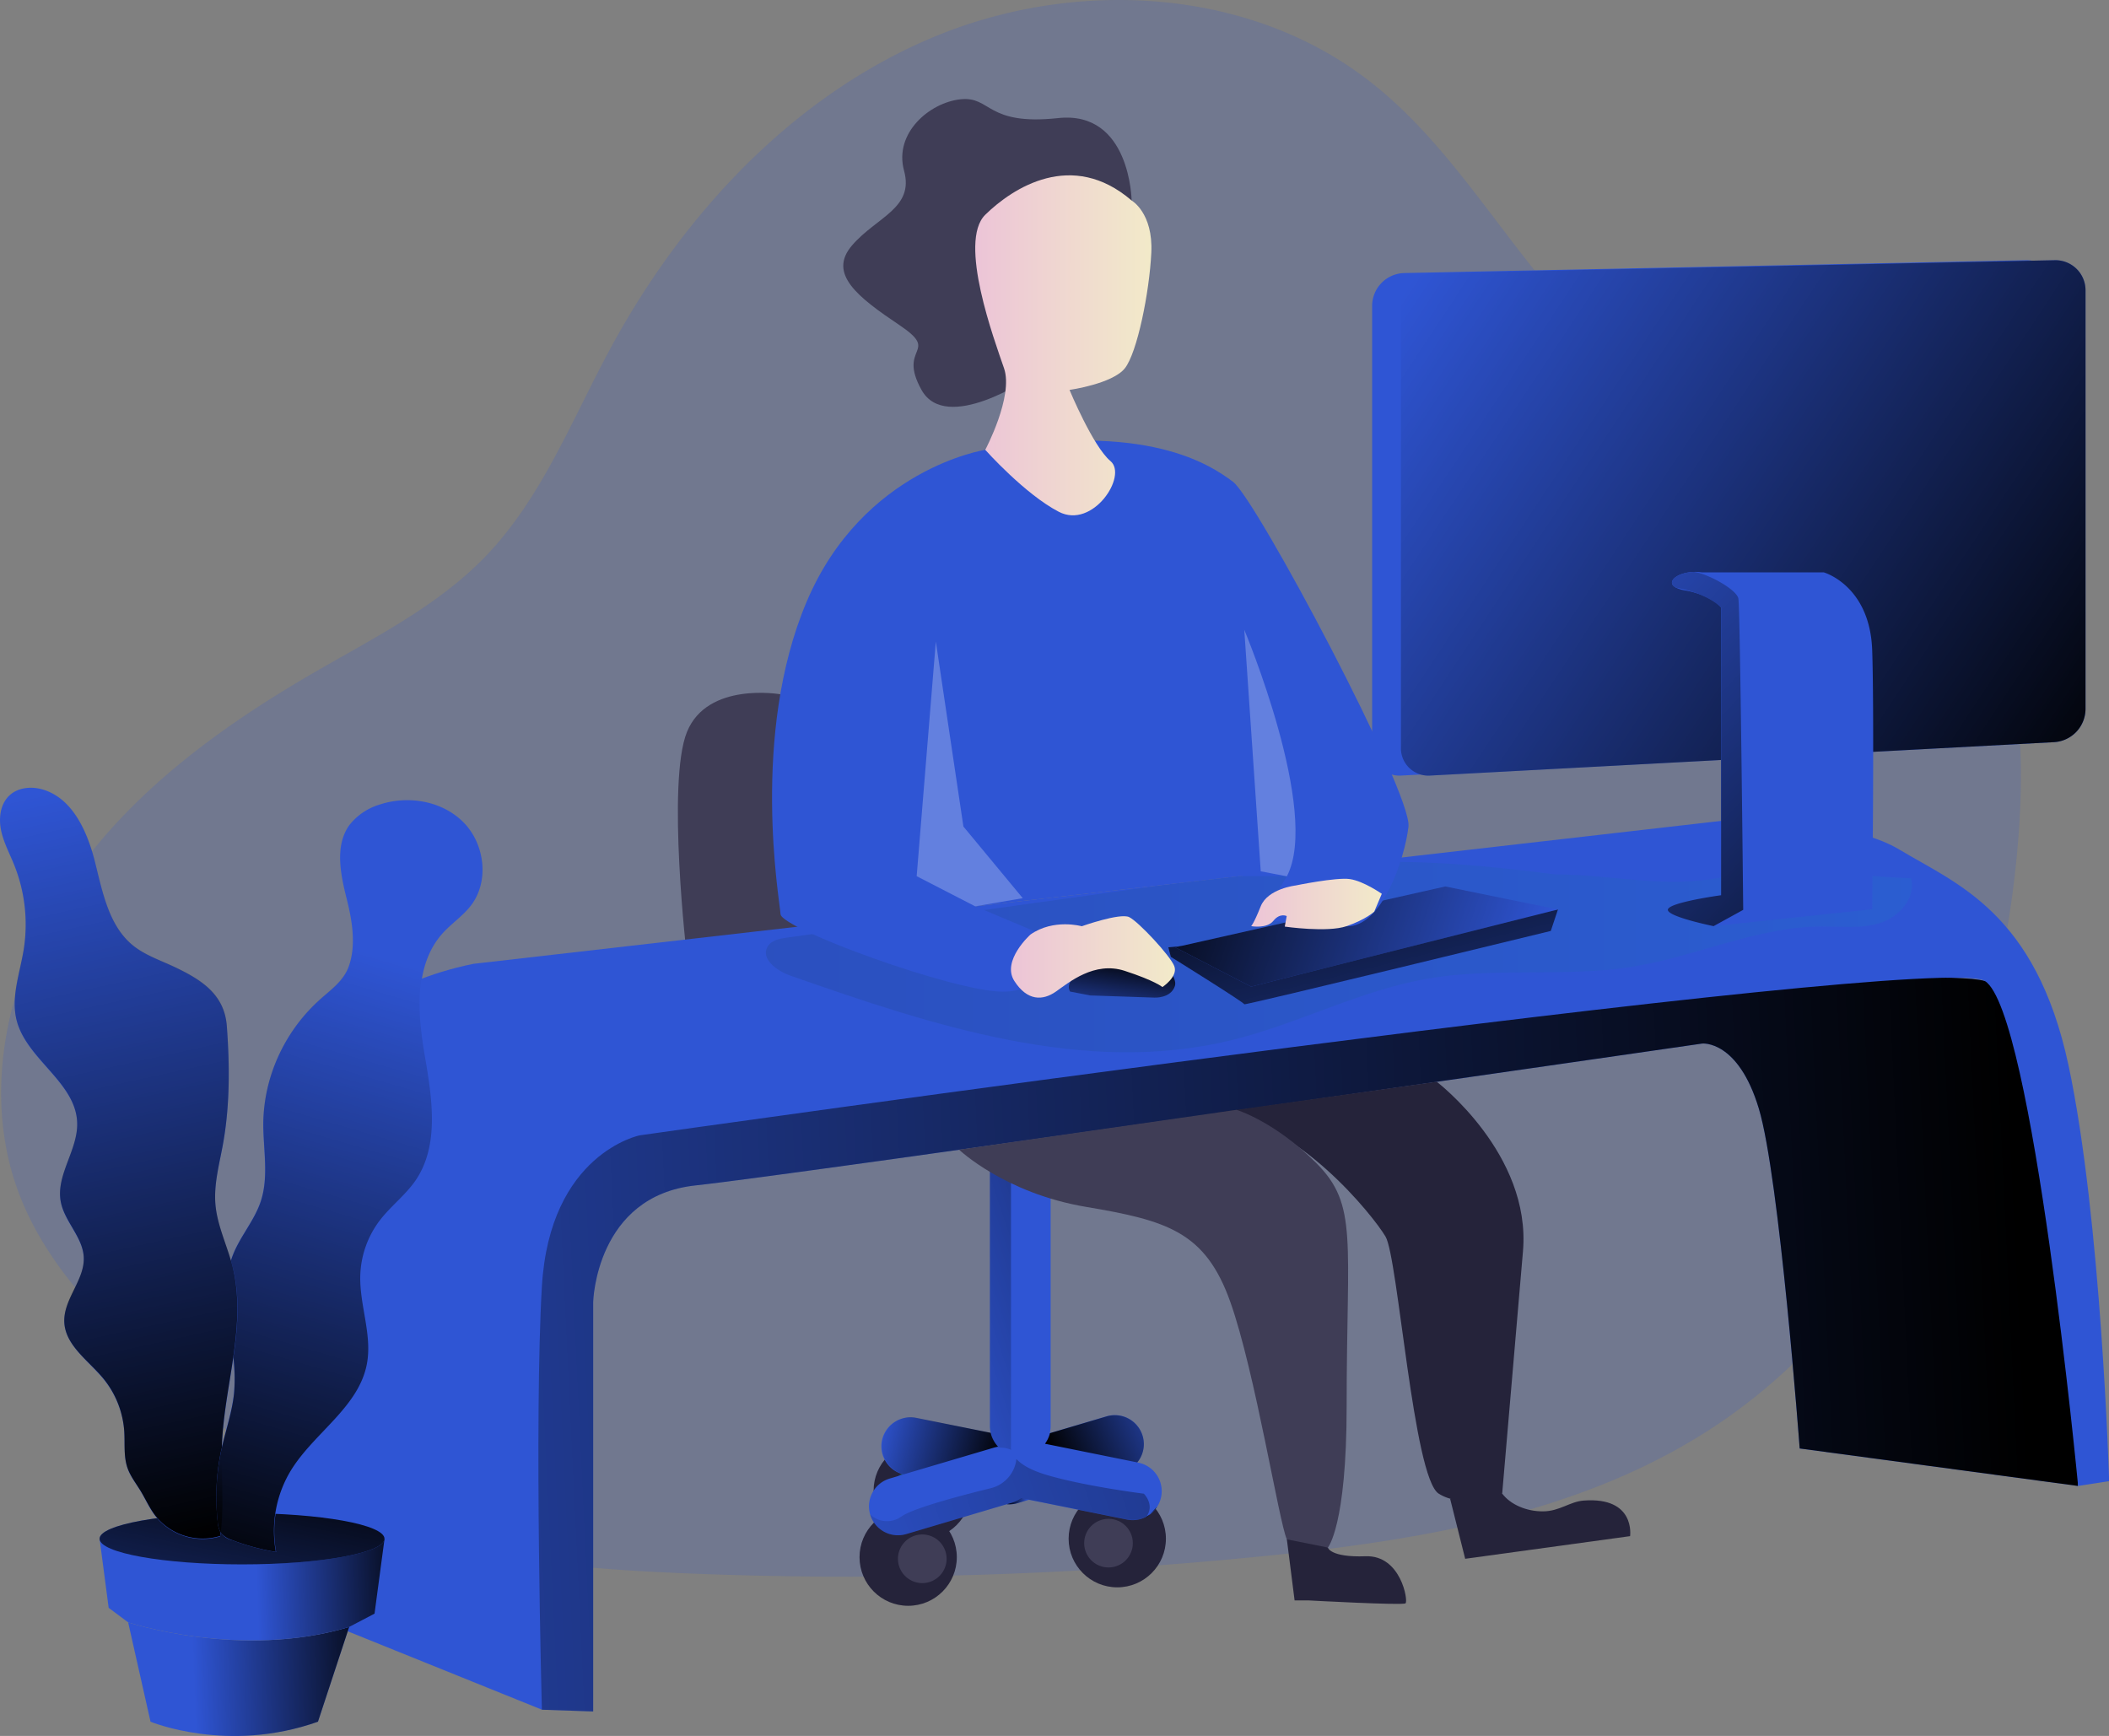 <svg id="Layer_1" data-name="Layer 1" xmlns="http://www.w3.org/2000/svg" xmlns:xlink="http://www.w3.org/1999/xlink" width="726.63" height="598.15" viewBox="0 0 726.63 598.15">
  <rect x="0" y="0" width="726.63" height="598.15" fill="#808080" stroke="none"/>
  <defs>
    <linearGradient id="linear-gradient" x1="362.32" y1="84.46" x2="379.08" y2="84.46" gradientTransform="matrix(1, 0, 0, -1, -55.95, 599.59)" gradientUnits="userSpaceOnUse">
      <stop offset="0" stop-color="#183866"/>
      <stop offset="1" stop-color="#1a7fc1"/>
    </linearGradient>
    <linearGradient id="linear-gradient-2" x1="402.86" y1="82.34" x2="410.55" y2="82.34" gradientTransform="matrix(1, 0, 0, -1, -55.95, 599.59)" gradientUnits="userSpaceOnUse">
      <stop offset="0"/>
      <stop offset="0.99" stop-opacity="0"/>
    </linearGradient>
    <linearGradient id="linear-gradient-3" x1="420.02" y1="95.05" x2="465.77" y2="115.48" xlink:href="#linear-gradient-2"/>
    <linearGradient id="linear-gradient-4" x1="419.3" y1="154.46" x2="363.69" y2="135.81" xlink:href="#linear-gradient-2"/>
    <linearGradient id="linear-gradient-5" x1="450.15" y1="94.12" x2="307.62" y2="46.31" xlink:href="#linear-gradient-2"/>
    <linearGradient id="linear-gradient-6" x1="454.97" y1="79.65" x2="450.03" y2="77.99" xlink:href="#linear-gradient-2"/>
    <linearGradient id="linear-gradient-7" x1="400.43" y1="93.82" x2="357.12" y2="105.59" xlink:href="#linear-gradient-2"/>
    <linearGradient id="linear-gradient-8" x1="399.81" y1="101.15" x2="399.81" y2="101.15" xlink:href="#linear-gradient-2"/>
    <linearGradient id="linear-gradient-11" x1="752.82" y1="149.25" x2="-22.22" y2="111.97" xlink:href="#linear-gradient-2"/>
    <linearGradient id="linear-gradient-12" x1="319.83" y1="269.82" x2="714.72" y2="269.82" xlink:href="#linear-gradient"/>
    <linearGradient id="linear-gradient-13" x1="456.76" y1="268.17" x2="498.43" y2="435.22" gradientTransform="matrix(1, 0, 0, 1, 0, 0)" xlink:href="#linear-gradient-2"/>
    <linearGradient id="linear-gradient-14" x1="388.4" y1="294.66" x2="528.43" y2="341.59" gradientTransform="matrix(1, 0, 0, 1, 0, 0)" xlink:href="#linear-gradient-2"/>
    <linearGradient id="linear-gradient-15" x1="387.95" y1="329.7" x2="384.29" y2="356.31" gradientTransform="matrix(1, 0, 0, 1, 0, 0)" xlink:href="#linear-gradient-2"/>
    <linearGradient id="linear-gradient-16" x1="189.55" y1="23.69" x2="121.95" y2="21.11" xlink:href="#linear-gradient-2"/>
    <linearGradient id="linear-gradient-17" x1="199.83" y1="54.7" x2="143.82" y2="52.77" xlink:href="#linear-gradient-2"/>
    <linearGradient id="linear-gradient-18" x1="90.26" y1="102.87" x2="61.93" y2="-33.61" gradientTransform="matrix(1, 0, 0, -1, -0.01, 600)" xlink:href="#linear-gradient-2"/>
    <linearGradient id="linear-gradient-19" x1="133.44" y1="70.6" x2="76.41" y2="330.72" xlink:href="#linear-gradient-2"/>
    <linearGradient id="linear-gradient-20" x1="136.63" y1="65.37" x2="129.97" y2="95.76" xlink:href="#linear-gradient-2"/>
    <linearGradient id="linear-gradient-21" x1="128.63" y1="51.78" x2="192.61" y2="270.81" xlink:href="#linear-gradient-2"/>
    <linearGradient id="linear-gradient-22" x1="391.94" y1="480.61" x2="452.67" y2="480.61" gradientTransform="matrix(1, 0, 0, -1, -55.95, 599.59)" gradientUnits="userSpaceOnUse">
      <stop offset="0" stop-color="#ecc4d7"/>
      <stop offset="0.42" stop-color="#efd4d1"/>
      <stop offset="1" stop-color="#f2eac9"/>
    </linearGradient>
    <linearGradient id="linear-gradient-23" x1="404.28" y1="269.89" x2="460.78" y2="269.89" xlink:href="#linear-gradient-22"/>
    <linearGradient id="linear-gradient-24" x1="487.03" y1="288.1" x2="532.04" y2="288.1" xlink:href="#linear-gradient-22"/>
    <linearGradient id="linear-gradient-25" x1="786.69" y1="334.77" x2="536.94" y2="500.11" xlink:href="#linear-gradient-2"/>
    <linearGradient id="linear-gradient-26" x1="743.88" y1="245.64" x2="570.27" y2="407.53" xlink:href="#linear-gradient-2"/>
    <linearGradient id="linear-gradient-27" x1="452.25" y1="77.42" x2="450.57" y2="76.86" xlink:href="#linear-gradient-2"/>
  </defs>
  <title>29. Working in front Computer</title>
  <path d="M537.74,103.94C515.56,78.71,498.39,48.59,471.88,28,430.24-4.41,370.31-7.57,321.62,12.79S235,74.19,210,120.66c-13.15,24.45-23.48,51.12-42.75,71.1-16.29,16.88-37.7,27.65-58,39.38C76.52,250,45,272.79,23.82,304.06S-6.83,376.4,6.71,411.64c9.13,23.78,27.52,42.7,46.36,59.83,22.17,20.14,46,39,73.5,51C161,537.4,199.22,540.61,236.7,542.13a1414.92,1414.92,0,0,0,199.16-6c54.18-5.46,110-14.78,155.33-44.95,63.5-42.25,96.24-119.66,103.61-195.57,3-30.36,2.24-61.91-9.48-90.08C657.29,138.15,581.66,153.91,537.74,103.94Z" transform="translate(-0.01 0)" fill="#2f55d4" opacity="0.18" style="isolation: isolate"/>
  <path d="M268.86,239.22s-25.13-4.42-32.17,13,0,77.58,0,77.58l93.76,66.38Z" transform="translate(-0.01 0)" fill="#3f3d56"/>
  <path d="M387,507.15l-36.37,10.77a10,10,0,0,1-12.4-6.74h0a10,10,0,0,1,6.74-12.4L381.29,488a10,10,0,0,1,12.4,6.73h0A10,10,0,0,1,387,507.15Z" transform="translate(-0.01 0)" fill="#2f55d4"/>
  <circle cx="384.94" cy="530.18" r="16.76" fill="#25233a"/>
  <circle cx="381.92" cy="531.71" r="8.38" fill="#3f3d56"/>
  <circle cx="317.75" cy="513.62" r="16.76" fill="#25233a"/>
  <path d="M323.13,515.13a8.38,8.38,0,1,1-8.38-8.38A8.38,8.38,0,0,1,323.13,515.13Z" transform="translate(-0.01 0)" fill="url(#linear-gradient)"/>
  <circle cx="312.9" cy="536.54" r="16.76" fill="#25233a"/>
  <path d="M326.15,537.1a8.38,8.38,0,1,1-8.38-8.38,8.38,8.38,0,0,1,8.38,8.38Z" transform="translate(-0.01 0)" fill="#3f3d56"/>
  <path d="M388.32,523.59l-76.65-15.47a10,10,0,0,1-7.8-11.76h0a10,10,0,0,1,11.75-7.8L392.27,504a10,10,0,0,1,7.8,11.76h0A10,10,0,0,1,388.32,523.59Z" transform="translate(-0.01 0)" fill="#2f55d4"/>
  <path d="M341.07,403.17H362v88.15a10.46,10.46,0,0,1-10.46,10.46h0a10.46,10.46,0,0,1-10.46-10.46V403.17Z" transform="translate(-0.01 0)" fill="#2f55d4"/>
  <path d="M348.58,517.8l-36.36,10.79a10,10,0,0,1-12.41-6.74h0a10,10,0,0,1,6.74-12.4l36.36-10.76a10,10,0,0,1,12.4,6.73h0A10,10,0,0,1,348.58,517.8Z" transform="translate(-0.01 0)" fill="#2f55d4"/>
  <path d="M354.6,516.73l-4,1.19a9.94,9.94,0,0,1-3.68.37l1.67-.49a9.74,9.74,0,0,0,3.21-1.63Z" transform="translate(-0.01 0)" fill="url(#linear-gradient-2)"/>
  <path d="M394.11,497.59a9.93,9.93,0,0,1-2.26,6.3l-31.8-6.43a10.29,10.29,0,0,0,1.7-3.64l19.59-5.8a10,10,0,0,1,12.38,6.84A10.12,10.12,0,0,1,394.11,497.59Z" transform="translate(-0.01 0)" fill="url(#linear-gradient-3)"/>
  <path d="M341.34,493.7a10.59,10.59,0,0,1-.27-2.38V403.17h7.27v95a3.48,3.48,0,0,0,.07,1.4,9.47,9.47,0,0,0-3.48-.77,17.94,17.94,0,0,0-2.54,0l.52-.15C343.23,498.59,341.76,495.5,341.34,493.7Z" transform="translate(-0.01 0)" opacity="0.31" fill="url(#linear-gradient-4)" style="isolation: isolate"/>
  <path d="M395.05,522.51a9.82,9.82,0,0,1-4.77,1.23,10.36,10.36,0,0,1-2-.2l-33.72-6.81-2.81-.56a9.74,9.74,0,0,1-3.21,1.63l-1.67.49-34.65,10.3a10,10,0,0,1-12.41-6.74,8.54,8.54,0,0,0,10.87.62c4.23-2.93,21.07-7.33,30.61-9.67a11.72,11.72,0,0,0,8.8-9.27,6.69,6.69,0,0,1,.12-.8c1.59,1.72,4.51,3.65,9.79,5.29,13,4,34.11,6.65,34.11,6.65S397.92,518.41,395.05,522.51Z" transform="translate(-0.01 0)" opacity="0.31" fill="url(#linear-gradient-5)" style="isolation: isolate"/>
  <path d="M398.67,519.15a9.82,9.82,0,0,1-2.49,2.65C396.85,521.11,397.71,520.19,398.67,519.15Z" transform="translate(-0.01 0)" fill="url(#linear-gradient-6)"/>
  <path d="M341.34,493.7a10.4,10.4,0,0,0,2.52,4.74c-.31.06-.63.14-.95.23L311.39,508a10,10,0,0,1,2.24-19.69,10.36,10.36,0,0,1,2,.2Z" transform="translate(-0.01 0)" fill="url(#linear-gradient-7)"/>
  <path d="M343.86,498.44" transform="translate(-0.01 0)" fill="url(#linear-gradient-8)"/>
  <path d="M343.86,498.44" transform="translate(-0.01 0)" fill="url(#linear-gradient-8)"/>
  <path d="M343.86,498.44" transform="translate(-0.01 0)" fill="url(#linear-gradient-8)"/>
  <path d="M389.9,69.09s-.41-31.08-25.32-28.4-23-7.61-33.64-6.48-23,11.63-19.45,24.6S302.1,74.68,293.6,84.52s2,17.89,16.32,27.51-.89,7.13,7.6,22.34,37.23-4.22,37.23-4.22Z" transform="translate(-0.01 0)" fill="#3f3d56"/>
  <path d="M186.71,589.1l17.67.6V448.59s.89-36.49,35.33-40.15,346.78-48.87,346.78-48.87S598.87,358.26,606,382s14.07,117.09,14.07,117.09L715.94,512S718.47,347.1,683.85,338s-487.37,37.27-487.37,37.27S162.9,550.41,186.71,589.1Z" transform="translate(-0.01 0)" fill="#2f55d4"/>
  <path d="M186.71,589.1l17.67.6V448.59s.89-36.49,35.33-40.15,346.78-48.87,346.78-48.87S598.87,358.26,606,382s14.07,117.09,14.07,117.09L715.94,512S718.47,347.1,683.85,338s-487.37,37.27-487.37,37.27S162.9,550.41,186.71,589.1Z" transform="translate(-0.01 0)" fill="url(#linear-gradient-11)"/>
  <path d="M93.47,392.59s8.66-47.92,69.57-60.48L593,282.85s42.21-1.75,61.52,9.94,46.87,21.38,58.17,74.28,14,143.27,14,143.27L716,512S700.4,348.36,683.87,338s-463.46,53.2-463.46,53.2-31,6.17-33.7,52.11,0,145.78,0,145.78L93.47,551.45Z" transform="translate(-0.01 0)" fill="#2f55d4"/>
  <path d="M535.82,301.29c-22.25-2.9-44.68-5-67.1-4.15-16.85.66-33.59,3-50.3,5.33L271.05,323.08c-2.5.35-5.35.92-6.6,3.12-2.4,4.2,3.24,8.34,7.81,9.94,49,17.18,101.35,34.58,151.79,22.33,23.06-5.6,44.48-17.23,67.87-21.27s47.4-.32,70.74-4.13c21.94-3.58,42.83-13.75,65.07-13.85,6.82,0,13.84.88,20.31-1.28s12.19-8.76,10.4-15.34c-20.88-.73-44.32-4.59-64.8-.4C573.37,306.34,556.12,301.29,535.82,301.29Z" transform="translate(-0.01 0)" opacity="0.19" fill="url(#linear-gradient-12)" style="isolation: isolate"/>
  <path d="M402.55,326.41l.86,3.29s25.46,15.83,25.3,16.34,105.61-25.27,105.61-25.27l2.46-7.4Z" transform="translate(-0.01 0)" fill="#2f55d4"/>
  <path d="M402.55,326.41l.86,3.29s25.46,15.83,25.3,16.34,105.61-25.27,105.61-25.27l2.46-7.4Z" transform="translate(-0.01 0)" fill="url(#linear-gradient-13)"/>
  <polygon points="404.92 326.41 497.96 305.44 536.75 313.37 431.05 339.96 404.92 326.41" fill="#2f55d4"/>
  <polygon points="404.92 326.41 497.96 305.44 536.75 313.37 431.05 339.96 404.92 326.41" fill="url(#linear-gradient-14)"/>
  <path d="M375.64,343l22.09.74s5.61.33,7.06-3.93-9-13.25-10.12-13.42-30.19,7.55-26,15.27Z" transform="translate(-0.01 0)" fill="#2f55d4"/>
  <path d="M375.64,343l22.09.74s5.61.33,7.06-3.93-9-13.25-10.12-13.42-30.19,7.55-26,15.27Z" transform="translate(-0.01 0)" fill="url(#linear-gradient-15)"/>
  <path d="M120.31,560.59l-10.75,32.64c-31.18,11.07-57.69,0-57.69,0L44.16,559S83.05,571.89,120.31,560.59Z" transform="translate(-0.01 0)" fill="#2f55d4"/>
  <path d="M120.31,560.59l-10.75,32.64c-31.18,11.07-57.69,0-57.69,0L44.16,559S83.05,571.89,120.31,560.59Z" transform="translate(-0.01 0)" fill="url(#linear-gradient-16)"/>
  <path d="M132.5,530.2,129.05,556l-8.74,4.58C83.08,571.88,44.16,559,44.16,559l-6.71-5L34.32,530.2Z" transform="translate(-0.01 0)" fill="#2f55d4"/>
  <path d="M132.5,530.2,129.05,556l-8.74,4.58C83.08,571.88,44.16,559,44.16,559l-6.71-5L34.32,530.2Z" transform="translate(-0.01 0)" fill="url(#linear-gradient-17)"/>
  <ellipse cx="83.39" cy="530.2" rx="49.08" ry="8.83" fill="#2f55d4"/>
  <ellipse cx="83.39" cy="530.2" rx="49.08" ry="8.83" fill="url(#linear-gradient-18)"/>
  <path d="M60.05,333.18c-4.82-2.28-10-4-14.17-7.33-8.4-6.77-10.53-18.43-13.16-28.89S25,275,14.63,272c-3.88-1.11-8.43-.67-11.38,2.09C.14,277-.49,281.78.36,286s2.92,8,4.52,12a55.17,55.17,0,0,1,3.29,29.31c-1.31,8.11-4.44,16.33-2.43,24.28,3.41,13.49,20.4,21.4,20.87,35.3.32,9.38-7.4,18.06-5.65,27.29,1.29,6.83,7.58,12.16,7.92,19.1.38,7.87-7.06,14.53-6.7,22.4S30.4,468.81,35.53,475a32.17,32.17,0,0,1,7.31,18.35c.27,4.2-.27,8.55,1.1,12.53,1,2.91,3,5.38,4.55,8,1.71,2.83,3,5.89,5.06,8.51a20.82,20.82,0,0,0,22.3,7c1.59-10.46.2-21.13.64-31.7.87-20.48,8.62-41.12,3.66-61-1.82-7.29-5.32-14.21-5.94-21.69-.55-6.68,1.23-13.3,2.47-19.89,2.56-13.61,2.52-27.68,1.47-41.44C77.32,342.75,69.64,337.72,60.05,333.18Z" transform="translate(-0.01 0)" fill="#2f55d4"/>
  <path d="M90.7,386.82c-.08,9.13,2,18.57-.92,27.24-2.21,6.57-7.07,11.95-9.58,18.41-5.79,14.91,2,31.63.41,47.55-.66,6.56-2.91,12.86-4.33,19.3A77.3,77.3,0,0,0,75,524.15a6.28,6.28,0,0,0,5,6.54,78,78,0,0,0,15.15,4.09,40.18,40.18,0,0,1,5.18-28c7.93-13,23.34-21.76,26.21-36.69,1.94-10.11-2.58-20.37-2.26-30.66a33,33,0,0,1,6.74-18.9c3.73-4.86,8.78-8.62,12.25-13.66,8.34-12.15,5.74-28.39,3.26-42.92s-3.92-31.25,5.88-42.26c3.1-3.48,7.14-6.09,9.95-9.81,6.26-8.29,4.68-21.06-2.6-28.47s-19-9.46-28.9-6.2a20.84,20.84,0,0,0-10.54,7.17c-5,7.1-3,16.8-.88,25.24,1.85,7.33,3.34,15.79.81,23.18-1.89,5.5-6.68,8.48-10.75,12.31A58.64,58.64,0,0,0,90.7,386.82Z" transform="translate(-0.01 0)" fill="#2f55d4"/>
  <path d="M80.37,467.72c-1.42,9.92-3.47,19.92-3.89,29.87v1a2.63,2.63,0,0,1-.17.72A77.3,77.3,0,0,0,75,524.14,9.41,9.41,0,0,0,76,528c-.05.42-.11.83-.17,1.25a20.82,20.82,0,0,1-22.3-7c-2-2.62-3.35-5.68-5.06-8.51-1.6-2.63-3.55-5.1-4.55-8-1.37-4-.83-8.33-1.1-12.53a32.17,32.17,0,0,0-7.31-18.35c-5.13-6.15-13-11.31-13.35-19.31s7.08-14.53,6.7-22.4c-.34-6.94-6.63-12.27-7.92-19.1-1.75-9.23,6-17.91,5.65-27.29-.47-13.9-17.46-21.81-20.87-35.3-2-7.95,1.12-16.17,2.43-24.28A55.17,55.17,0,0,0,4.9,297.9c-1.6-4-3.67-7.77-4.52-12s-.22-9,2.89-11.92c3-2.76,7.5-3.2,11.38-2.09,10.38,3,15.45,14.54,18.09,25S37.5,319,45.9,325.78c4.15,3.35,9.35,5.05,14.17,7.33,9.6,4.54,17.28,9.57,18.1,20.39,1,13.76,1.09,27.83-1.47,41.44-1.24,6.59-3,13.21-2.47,19.89s3.44,13,5.34,19.48c.21.73.42,1.47.6,2.21C82.69,446.81,81.88,457.22,80.37,467.72Z" transform="translate(-0.01 0)" fill="url(#linear-gradient-19)"/>
  <path d="M76.05,528A9.41,9.41,0,0,1,75,524.15a77.3,77.3,0,0,1,1.33-24.83c.05-.24.11-.48.17-.72C76.14,508.42,77.28,518.32,76.05,528Z" transform="translate(-0.01 0)" fill="url(#linear-gradient-20)"/>
  <path d="M162.22,311.83c-2.81,3.72-6.85,6.33-9.95,9.81-9.8,11-8.36,27.73-5.88,42.26s5.08,30.77-3.26,42.92c-3.47,5-8.52,8.8-12.25,13.66a33,33,0,0,0-6.74,18.9c-.32,10.29,4.2,20.55,2.26,30.66-2.87,14.93-18.28,23.71-26.21,36.69a40.24,40.24,0,0,0-5.14,28,77.61,77.61,0,0,1-15.11-4.09,8.14,8.14,0,0,1-3.52-2.13,3.77,3.77,0,0,1-.37-.52A9.41,9.41,0,0,1,75,524.15a77.3,77.3,0,0,1,1.33-24.83c.05-.24.11-.48.17-.72,1.42-6.19,3.52-12.26,4.16-18.58a60.2,60.2,0,0,0-.24-12.3c1.51-10.5,2.32-20.91-.23-31.13-.18-.74-.39-1.48-.6-2.21.19-.64.41-1.28.66-1.91,2.51-6.46,7.37-11.84,9.58-18.41,2.91-8.67.84-18.11.92-27.24.13-15.77,7.24-31,18.66-41.76,4.07-3.83,8.86-6.81,10.75-12.31,2.53-7.39,1-15.85-.81-23.18-2.13-8.44-4.15-18.14.88-25.24,2.5-3.52,6.44-5.81,10.54-7.17,9.86-3.26,21.63-1.21,28.9,6.2S168.48,303.59,162.22,311.83Z" transform="translate(-0.01 0)" fill="url(#linear-gradient-21)"/>
  <path d="M449.16-16.85" transform="translate(-0.01 0)" fill="none" stroke="#6c62ff" stroke-miterlimit="10" stroke-width="1.86"/>
  <path d="M339.47,155s-42.07,6.43-61.53,52.3S268.6,310,268.94,315s59.63,26.69,76.58,26.69S366,324.9,366,324.9l-29.95-12.61,91-10.39h16.34l-9,15s17.76,1.84,29.63,2.26,19.93-22.79,21.26-34.33S432.85,172,424.82,166,395,145.34,339.47,155Z" transform="translate(-0.01 0)" fill="#2f55d4"/>
  <path d="M389.9,69.09s7.45,4.25,6.78,18-4.87,34.44-9.11,39.8-19.07,7.46-19.07,7.46,8.09,19.49,14.11,24.52-6.05,23.56-17.79,17.48S339.47,155,339.47,155s9.79-18.39,6.48-28.07S330,83.28,339.47,74,369.36,51.42,389.9,69.09Z" transform="translate(-0.01 0)" fill="url(#linear-gradient-22)"/>
  <polygon points="322.43 221.03 315.83 301.9 335.99 312.29 352.38 309.48 331.93 284.79 322.43 221.03" fill="#fff" opacity="0.25" style="isolation: isolate"/>
  <path d="M428.71,217s26.35,62.71,14.67,84.95l-9-1.73Z" transform="translate(-0.01 0)" fill="#fff" opacity="0.25" style="isolation: isolate"/>
  <path d="M355.05,322s-10.06,9-5.57,16,9.85,6.8,14.32,3.67,13.25-10.56,23.71-7.15,13,5.58,13,5.58,5.51-3.61,4.08-7.23S392.22,317.52,389.05,316s-16.33,3.15-16.33,3.15S363.05,316.41,355.05,322Z" transform="translate(-0.01 0)" fill="url(#linear-gradient-23)"/>
  <path d="M446.37,305.11s-9.58,1.1-12,7.18-3.29,6.82-3.29,6.82,5.41,1,7.66-1.83,4.59-1.64,4.59-1.64l-.67,3.63s14.7,2.14,21.34-.16,9.49-5,9.49-5l2.6-6.14s-6.27-4.39-11-5.07S446.37,305.11,446.37,305.11Z" transform="translate(-0.01 0)" fill="url(#linear-gradient-24)"/>
  <path d="M495,372.72s32.63,24.84,29.73,58.44-7.16,83.49-7.16,83.49-13.16,5.54-21.88,0-14-81.35-18.32-88.59-30.31-39.88-58.08-42.69Z" transform="translate(-0.01 0)" fill="#25233a"/>
  <path d="M330.45,396.14s15.73,15,43.77,19.71,41.11,8.64,49.68,32.75,16.79,76,19.48,81.8,14.13,2.84,14.13,2.84,6.47-7.42,6.47-48.68c0-57.52,4-69.31-10.41-83.76s-27.52-18.39-27.52-18.39Z" transform="translate(-0.01 0)" fill="#3f3d56"/>
  <path d="M443.38,530.4l2.67,21.05h5s32.2,1.76,33.21,1-1.55-16.67-13.75-16.22-13-3-13-3Z" transform="translate(-0.01 0)" fill="#25233a"/>
  <path d="M499.62,516.38l5.2,20.72,56.82-7.8s2-13.61-16-12.26c-4.75.35-8.29,3.69-14,3.72s-11.18-2.31-14.06-6.11h0Z" transform="translate(-0.01 0)" fill="#25233a"/>
  <path d="M697.75,255.72,482.68,267.24a9.44,9.44,0,0,1-9.92-8.92c0-.16,0-.33,0-.49V105.42a11.35,11.35,0,0,1,11.11-11.34l214.19-4.42a10.36,10.36,0,0,1,10.57,10.15V244.25A11.5,11.5,0,0,1,697.75,255.72Z" transform="translate(-0.01 0)" fill="#2f55d4"/>
  <path d="M707.67,255.72,492.6,267.24a9.44,9.44,0,0,1-9.91-8.93c0-.16,0-.32,0-.48V105.42a11.33,11.33,0,0,1,11.1-11.34L708,89.66A10.36,10.36,0,0,1,718.55,99.8V244.25A11.5,11.5,0,0,1,707.67,255.72Z" transform="translate(-0.01 0)" fill="#2f55d4"/>
  <path d="M707.67,255.72,492.6,267.24a9.44,9.44,0,0,1-9.91-8.93c0-.16,0-.32,0-.48V105.42a11.33,11.33,0,0,1,11.1-11.34L708,89.66A10.36,10.36,0,0,1,718.55,99.8V244.25A11.5,11.5,0,0,1,707.67,255.72Z" transform="translate(-0.01 0)" fill="url(#linear-gradient-25)"/>
  <path d="M645.05,313.29l-54.61,5.82s-16.63-3.36-15.73-5.82S593,308.46,593,308.46V209.3h0c-.15-.22-2.44-3.14-8.71-5h0a31.49,31.49,0,0,0-3.7-.86,10.9,10.9,0,0,1-3.1-.94c-3.73-1.93.39-5.29,6.18-5.44a14.46,14.46,0,0,1,2.71.16h42s15.9,4.48,16.67,26.84S645.05,313.29,645.05,313.29Z" transform="translate(-0.01 0)" fill="#2f55d4"/>
  <path d="M600.61,313.5l-10.2,5.61s-16.63-3.36-15.73-5.82S593,308.46,593,308.46V209.3h0c-.21-.23-2.76-2.86-8.71-5h0a44.22,44.22,0,0,0-6.8-1.8c-3.73-1.93.39-5.29,6.18-5.44,4.93.67,14.64,6.07,15.27,9.15S600.61,313.5,600.61,313.5Z" transform="translate(-0.01 0)" fill="#2f55d4"/>
  <path d="M600.61,313.5l-10.2,5.61s-16.63-3.36-15.73-5.82S593,308.46,593,308.46V209.3h0c-.21-.23-2.76-2.86-8.71-5h0a44.22,44.22,0,0,0-6.8-1.8c-3.73-1.93.39-5.29,6.18-5.44,4.93.67,14.64,6.07,15.27,9.15S600.61,313.5,600.61,313.5Z" transform="translate(-0.01 0)" fill="url(#linear-gradient-26)"/>
  <path d="M396.18,521.8c-1.27,1.3-1.86,1.78-1.11.71A8,8,0,0,0,396.18,521.8Z" transform="translate(-0.01 0)" fill="url(#linear-gradient-27)"/>
</svg>
